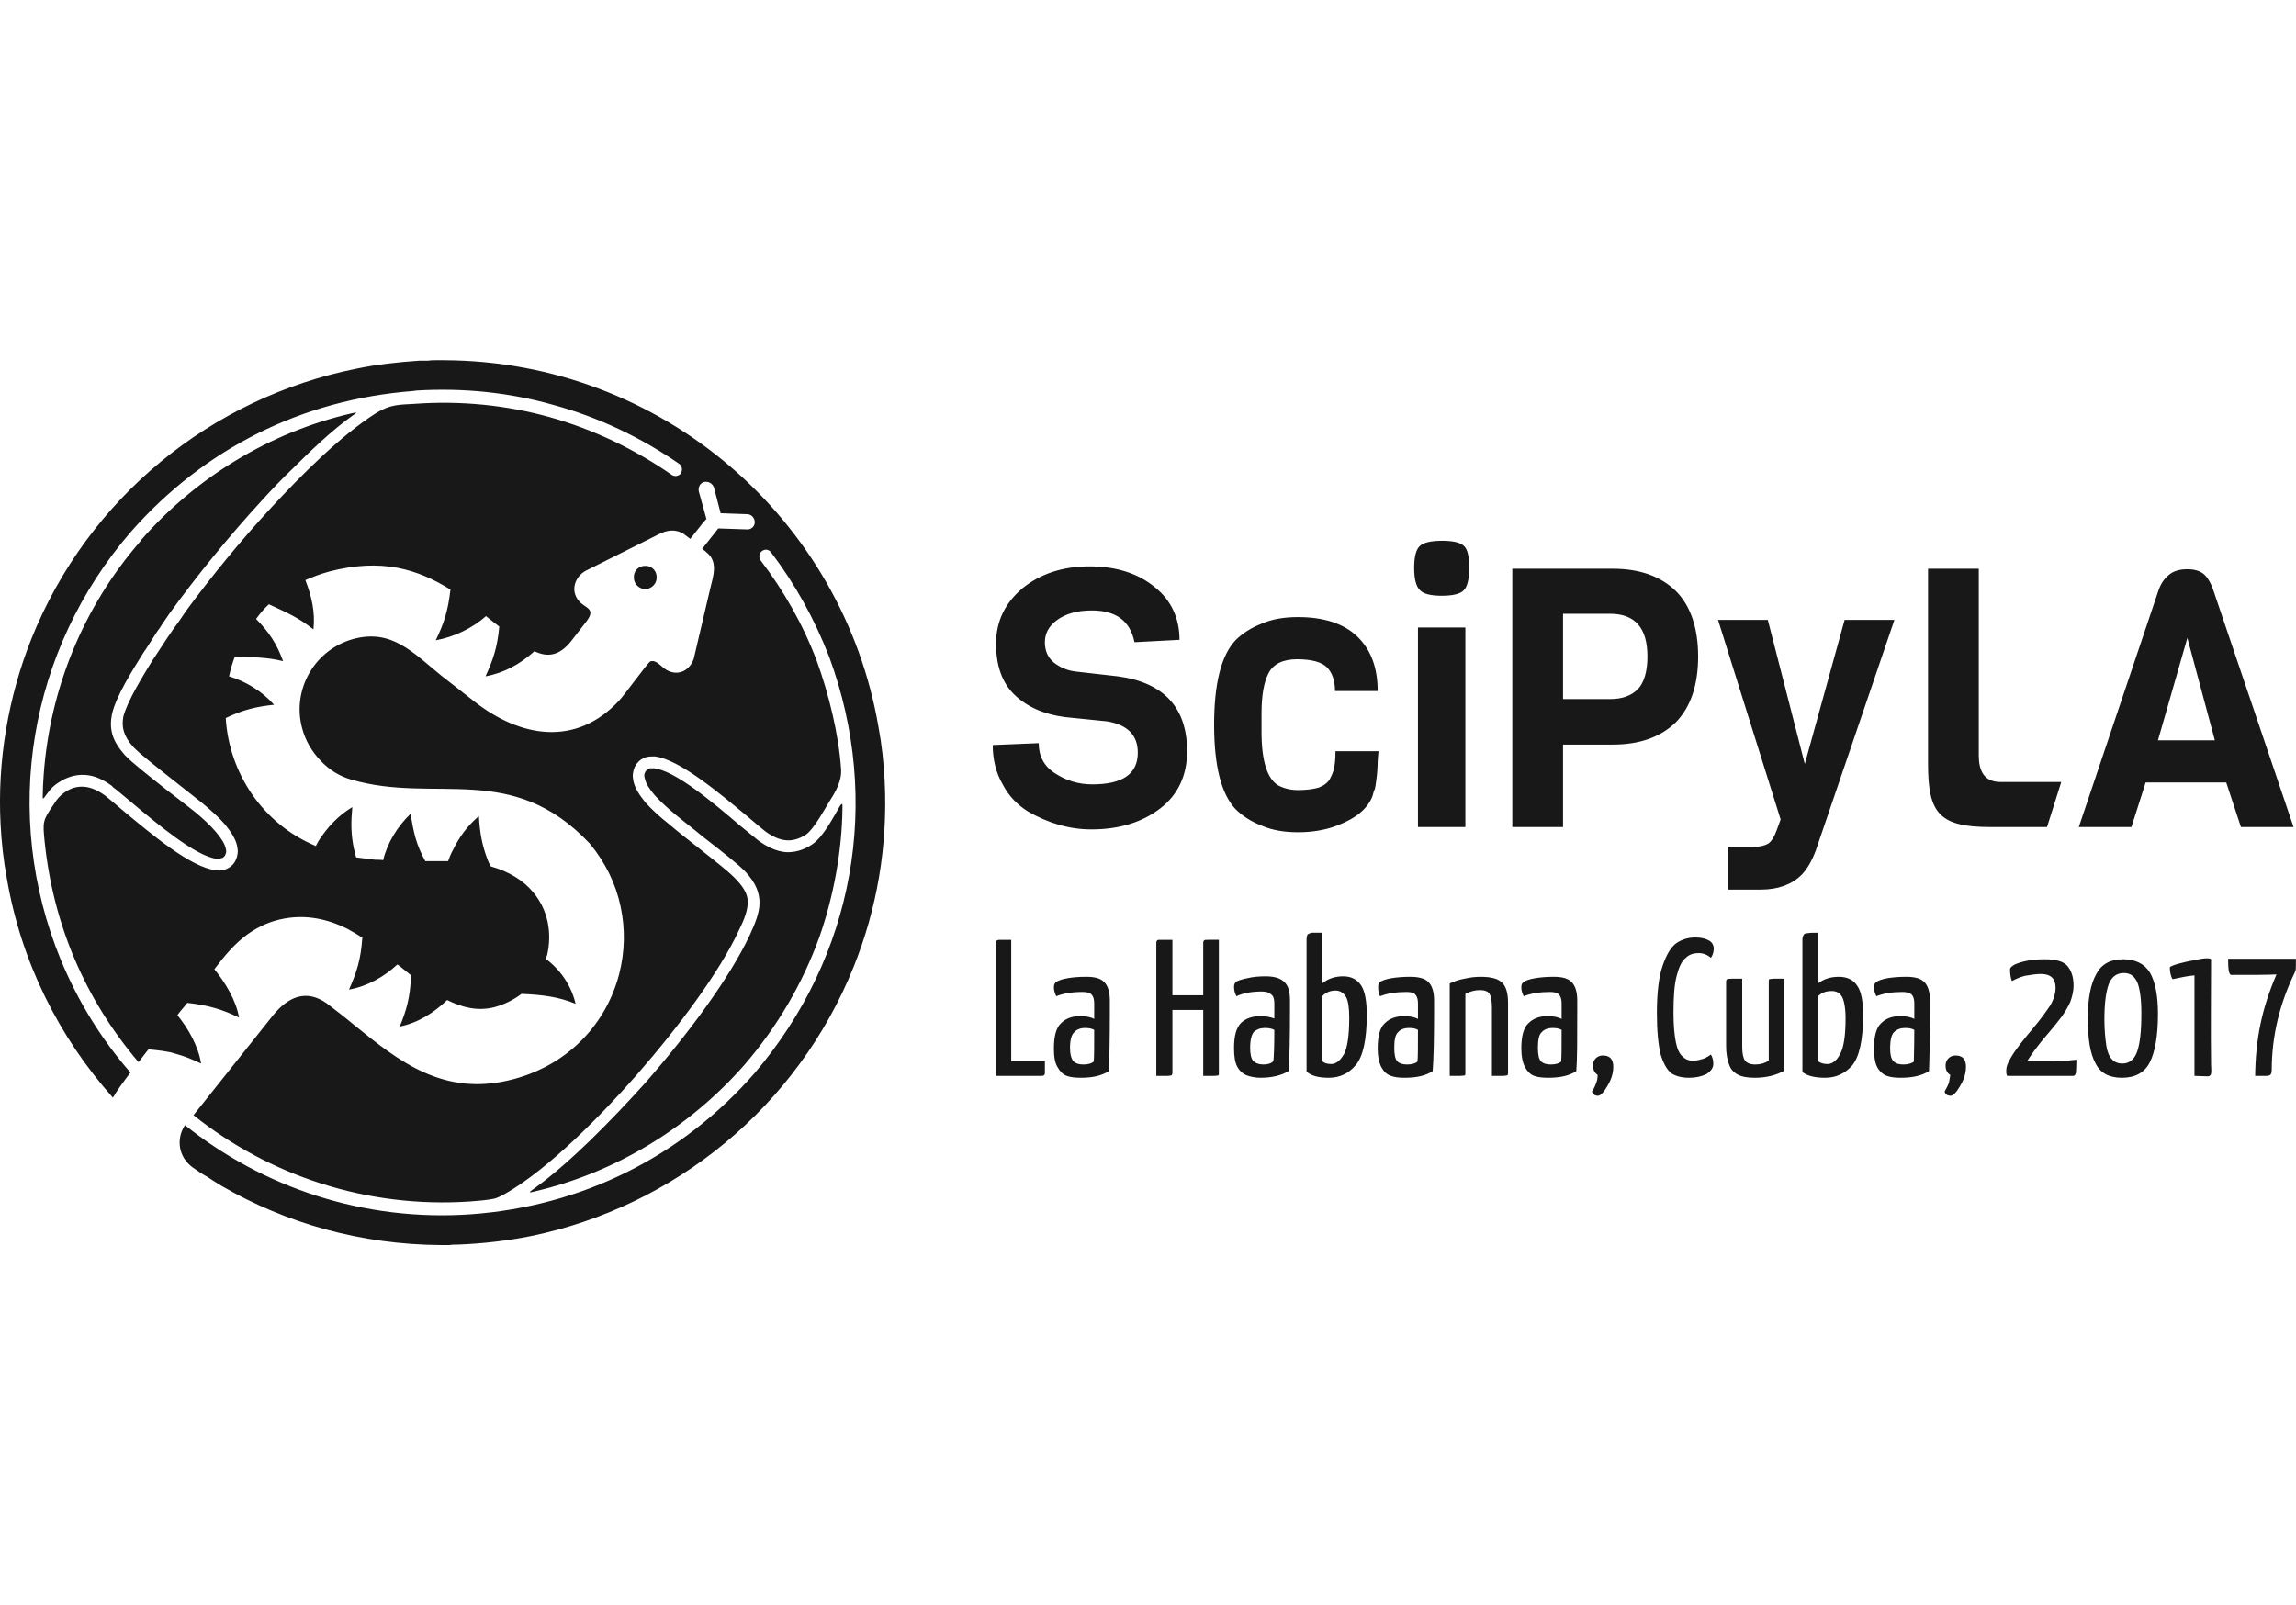 <?xml version="1.0" encoding="UTF-8"?>
<!DOCTYPE svg PUBLIC "-//W3C//DTD SVG 1.1//EN" "http://www.w3.org/Graphics/SVG/1.1/DTD/svg11.dtd">
<!-- Creator: CorelDRAW X7 -->
<svg xmlns="http://www.w3.org/2000/svg" xml:space="preserve" width="48.429mm" height="33.867mm" version="1.1" style="shape-rendering:geometricPrecision; text-rendering:geometricPrecision; image-rendering:optimizeQuality; fill-rule:evenodd; clip-rule:evenodd"
viewBox="0 0 4843 3387"
 xmlns:xlink="http://www.w3.org/1999/xlink">
 <defs>
  <style type="text/css">
   <![CDATA[
    .fil0 {fill:#181818}
   ]]>
  </style>
 </defs>
 <g id="Capa_x0020_1">
  <g>
   <path class="fil0" d="M937 760c460,2 841,336 916,774l0 0c7,37 11,75 13,113 7,140 -17,272 -65,392 -119,297 -379,507 -681,569l0 0c-50,10 -102,16 -154,18l-1 0c-5,0 -11,0 -17,1l-1 0c-5,0 -11,0 -17,0 -169,-1 -327,-46 -463,-125 -10,-6 -18,-11 -30,-19 -11,-6 -21,-13 -31,-20 -30,-22 -35,-60 -16,-89 165,132 378,204 604,188 233,-17 443,-121 597,-297 211,-247 270,-575 158,-879 -31,-80 -72,-154 -123,-221 -5,-6 -13,-7 -19,-2 -6,4 -7,13 -3,19 49,64 90,136 119,213 25,69 46,154 51,227 2,25 -11,48 -24,68 -11,18 -33,59 -50,71 -14,9 -28,13 -41,12l0 0c-15,-1 -30,-8 -45,-19l0 0c-10,-8 -23,-19 -37,-31 -59,-49 -144,-121 -196,-127 -6,0 -11,0 -16,1 -9,2 -16,7 -21,13 -5,6 -8,14 -9,22 -1,5 0,10 1,16 3,15 13,30 26,46l0 0c13,14 30,30 48,44 20,17 39,32 57,46 39,31 74,58 87,73 17,18 24,33 23,48 0,16 -7,35 -19,59 -40,86 -125,201 -216,305 -71,81 -185,198 -277,250 -7,4 -15,8 -22,10 -13,3 -37,5 -51,6 -219,15 -425,-55 -584,-182l168 -211c31,-38 69,-56 113,-25 18,14 38,29 57,45 95,77 190,154 337,115 120,-32 197,-121 223,-222 12,-47 13,-95 3,-142 -10,-48 -32,-93 -65,-133 -165,-175 -325,-83 -503,-135 -25,-7 -47,-21 -65,-40 -18,-19 -32,-42 -39,-69 -11,-41 -4,-83 16,-117 19,-33 52,-60 93,-71 80,-21 124,28 184,77 19,15 44,34 69,54 100,79 217,96 307,-1 9,-9 60,-79 65,-82 9,-5 20,6 26,11 23,21 54,15 66,-16l35 -149c7,-28 16,-56 -6,-75 -3,-3 -7,-6 -11,-9l34 -43 60 2c9,1 17,-6 17,-15 0,-9 -7,-17 -16,-17l-56 -2 -14 -54c-3,-9 -12,-14 -21,-12 -8,2 -13,11 -11,20l16 58 -8 9 0 0 -26 33c-3,-2 -5,-4 -8,-6 -14,-12 -30,-14 -46,-9 -9,3 -18,8 -28,13l-138 69c-23,12 -34,42 -15,64 13,16 37,15 16,43l-31 40c-26,34 -52,36 -79,23l-2 2c-28,25 -62,44 -101,51 16,-35 25,-61 29,-105l-13 -10 -15 -12c-28,25 -67,44 -106,51 17,-35 26,-62 31,-107 -69,-43 -145,-67 -256,-38 -18,5 -34,11 -50,18 13,34 21,67 17,104 -32,-25 -53,-34 -94,-53 -10,9 -19,20 -27,31 27,27 44,53 57,89 -38,-9 -61,-8 -102,-9 -5,13 -9,27 -12,41 36,11 69,31 95,60 -37,4 -64,10 -102,28 7,115 77,223 190,270 2,-4 4,-7 6,-11 18,-28 41,-53 71,-71 -3,32 -3,56 3,86 2,7 3,13 5,20 13,2 26,3 40,5 6,0 12,0 18,1l-1 0c9,-37 30,-71 58,-98 6,39 12,66 31,100 15,0 31,0 48,0l0 0c3,-8 6,-16 10,-23 13,-27 31,-52 55,-72 2,34 6,59 18,91 2,5 4,10 7,15l0 0c39,11 69,30 89,54 16,19 26,40 31,63 5,24 4,48 -1,70 -1,3 -2,5 -3,8 32,24 54,57 63,95 -36,-15 -70,-19 -114,-21 -16,12 -35,22 -57,28 -35,9 -68,1 -100,-15 -28,27 -61,48 -100,56 15,-36 22,-63 24,-108 -7,-6 -15,-12 -22,-18l-7 -5c-28,26 -63,46 -102,53 16,-36 25,-63 28,-109l1 0c-11,-7 -21,-13 -32,-19 -44,-22 -88,-30 -133,-22 -28,5 -54,16 -79,34 -26,19 -48,45 -69,73 23,28 46,66 52,102 -35,-17 -64,-26 -109,-31l0 0c-6,8 -14,16 -21,26l0 0c23,28 44,65 50,102 -19,-9 -36,-16 -55,-21 -15,-5 -36,-7 -56,-9 -7,9 -14,18 -21,27 -113,-133 -180,-291 -198,-465 -4,-42 -5,-44 20,-80 6,-10 12,-17 22,-24 14,-10 28,-13 41,-12l0 0c15,1 30,8 45,19l0 0c10,8 23,19 37,31 59,49 144,121 196,126 6,1 11,1 15,0 9,-2 17,-7 22,-13 5,-6 8,-14 9,-22 1,-5 0,-11 -1,-16 -3,-15 -13,-30 -26,-46l0 0c-13,-15 -30,-30 -48,-45 -20,-16 -39,-31 -57,-45 -39,-31 -74,-58 -88,-73 -11,-12 -17,-23 -20,-33 -3,-10 -3,-20 -1,-31 9,-34 41,-85 61,-118l8 -12 0 0c7,-11 15,-23 23,-35 8,-12 17,-25 26,-37l15 -22 0 0c53,-72 116,-149 179,-217 61,-66 146,-152 222,-200 30,-18 47,-17 81,-19 98,-7 194,3 284,28 93,26 180,68 258,122 6,4 14,3 19,-3 4,-7 3,-15 -3,-20 -81,-56 -171,-99 -267,-125 -92,-26 -189,-36 -288,-30l-7 1c-234,18 -440,121 -595,297 -216,250 -274,596 -148,903 36,87 85,167 147,238 -16,21 -29,39 -37,53 -114,-128 -194,-287 -224,-464l0 0c-7,-37 -11,-75 -13,-113 -7,-133 16,-268 65,-391 120,-299 381,-509 685,-570l0 0c43,-9 88,-14 133,-17l0 0c6,0 11,0 17,0l1 0c6,-1 11,-1 17,-1l1 0c5,0 11,0 17,0zm2598 487c31,31 47,78 47,138 0,61 -16,107 -47,139 -32,31 -76,47 -133,47l-105 0 0 174 -107 0 0 -545 212 0c57,0 101,16 133,47zm-60 138c0,-60 -26,-90 -79,-90l-99 0 0 180 99 0c26,0 45,-7 59,-21 13,-14 20,-37 20,-69zm521 -77l-166 487c-8,21 -18,39 -30,51 -20,20 -49,31 -86,31l-69 0 0 -90 53 0c14,0 25,-3 32,-7 7,-5 13,-15 18,-29l8 -22 -132 -421 105 0 78 304 84 -304 105 0zm842 437l-111 0 -31 -94 -170 0 -30 94 -111 0 168 -499c6,-18 16,-29 26,-36 9,-6 21,-9 35,-9 13,0 25,3 33,9 8,6 16,18 22,36l169 499zm-2634 519c0,4 -2,6 -7,6l-97 0 0 -278c0,-4 1,-6 2,-7 1,-1 3,-2 7,-2 4,0 12,0 24,0l0 256 71 0 0 25zm517 -132c0,60 -1,103 -3,128 -15,9 -35,14 -59,14 -11,0 -21,-2 -29,-5 -8,-3 -15,-9 -20,-18 -5,-9 -7,-22 -7,-40 0,-26 5,-43 15,-53 10,-9 23,-14 40,-14 12,0 22,2 30,5l0 -32c0,-9 -2,-16 -7,-19 -4,-4 -10,-6 -19,-6 -21,0 -39,3 -54,10 -3,-6 -5,-12 -5,-20 0,-5 2,-9 5,-11 4,-2 12,-5 23,-7 12,-3 25,-4 39,-4 18,0 31,4 39,12 8,7 12,20 12,38l0 22zm-33 41c-6,-3 -12,-4 -20,-4 -10,0 -17,3 -23,8 -5,6 -8,17 -8,34 0,13 2,23 7,28 4,4 11,7 21,7 9,0 16,-2 21,-7 1,-9 2,-31 2,-66zm68 -190c0,-5 1,-9 2,-11 2,-2 5,-3 9,-4 4,0 11,0 22,0l0 107c12,-10 27,-15 44,-15 17,0 29,6 38,19 8,12 12,33 12,62 0,53 -8,88 -23,106 -15,18 -34,27 -57,27 -22,0 -37,-4 -47,-13l0 -278zm33 256c4,4 10,6 19,6 10,0 19,-7 27,-21 7,-13 11,-39 11,-76 0,-21 -2,-36 -7,-45 -5,-8 -12,-13 -22,-13 -11,0 -21,4 -28,12l0 137zm-448 -106c0,60 -1,102 -2,127 -16,10 -35,14 -59,14 -12,0 -22,-1 -30,-4 -8,-3 -14,-9 -19,-18 -6,-9 -8,-23 -8,-40 0,-26 5,-44 15,-53 10,-10 23,-15 40,-15 13,0 23,2 30,6l0 -33c0,-9 -2,-15 -6,-19 -4,-4 -11,-5 -19,-5 -22,0 -40,3 -55,9 -3,-6 -5,-12 -5,-19 0,-6 2,-9 5,-11 4,-3 12,-6 24,-8 11,-2 24,-3 39,-3 18,0 30,3 38,11 8,8 12,21 12,39l0 22zm-33 40c-5,-3 -12,-4 -19,-4 -10,0 -18,3 -23,9 -6,5 -9,17 -9,33 0,14 3,23 7,28 5,5 12,7 21,7 10,0 17,-2 22,-6 1,-10 1,-32 1,-67zm263 91c0,2 0,4 -1,5 -1,0 -4,1 -10,1 -5,0 -12,0 -22,0l0 -139 -65 0 0 133c0,2 -1,4 -2,5 -1,0 -4,1 -9,1 -6,0 -13,0 -23,0l0 -281c0,-2 1,-4 2,-5 1,-1 4,-1 10,-1 5,0 12,0 22,0l0 117 65 0 0 -111c0,-2 1,-4 2,-5 1,-1 4,-1 9,-1 6,0 13,0 22,0l0 281zm454 -131c0,60 -1,102 -3,127 -15,10 -35,14 -59,14 -12,0 -21,-1 -29,-4 -9,-3 -15,-9 -20,-18 -5,-9 -8,-23 -8,-40 0,-26 5,-44 15,-53 10,-10 24,-15 40,-15 13,0 23,2 30,6l0 -33c0,-9 -2,-15 -6,-19 -4,-4 -10,-5 -19,-5 -21,0 -40,3 -55,9 -3,-6 -4,-12 -4,-19 0,-6 1,-9 4,-11 4,-3 12,-6 24,-8 12,-2 25,-3 39,-3 18,0 31,3 39,11 8,8 12,21 12,39l0 22zm-34 40c-5,-3 -11,-4 -19,-4 -10,0 -18,3 -23,9 -6,5 -8,17 -8,33 0,14 2,23 6,28 5,5 12,7 21,7 10,0 17,-2 22,-6 1,-10 1,-32 1,-67zm67 -98c9,-4 19,-8 31,-10 13,-3 24,-4 35,-4 21,0 36,4 44,12 9,8 13,23 13,43l0 148c0,2 0,4 -2,5 -1,0 -4,1 -10,1 -5,0 -13,0 -22,0l0 -144c0,-14 -2,-24 -5,-29 -3,-5 -10,-8 -20,-8 -11,0 -22,3 -31,8l0 167c0,2 0,4 -1,5 -1,0 -5,1 -10,1 -5,0 -13,0 -22,0l0 -195zm269 58c0,60 0,102 -2,127 -15,10 -35,14 -59,14 -12,0 -22,-1 -30,-4 -8,-3 -14,-9 -19,-18 -5,-9 -8,-23 -8,-40 0,-26 5,-44 15,-53 10,-10 23,-15 40,-15 13,0 23,2 30,6l0 -33c0,-9 -2,-15 -6,-19 -4,-4 -11,-5 -19,-5 -21,0 -40,3 -55,9 -3,-6 -5,-12 -5,-19 0,-6 2,-9 5,-11 4,-3 12,-6 24,-8 12,-2 25,-3 39,-3 18,0 30,3 38,11 8,8 12,21 12,39l0 22zm-33 40c-5,-3 -12,-4 -19,-4 -10,0 -18,3 -23,9 -6,5 -8,17 -8,33 0,14 2,23 6,28 5,5 12,7 21,7 10,0 17,-2 22,-6 1,-10 1,-32 1,-67zm66 75c0,-6 2,-11 6,-15 4,-4 9,-6 15,-6 15,0 22,8 22,24 0,9 -2,19 -6,28 -4,9 -9,17 -14,24 -5,6 -9,9 -12,9 -7,0 -11,-3 -13,-9 5,-7 7,-13 9,-18 2,-5 3,-11 3,-17 -6,-4 -10,-11 -10,-20zm216 -270c14,0 23,3 30,7 6,4 9,10 9,16 0,7 -2,14 -6,20 -8,-7 -17,-10 -26,-10 -11,0 -20,3 -27,10 -8,6 -14,18 -19,37 -5,18 -7,44 -7,79 0,26 2,47 5,62 3,15 8,25 14,30 6,6 13,9 22,9 8,0 15,-2 22,-4 7,-3 12,-6 16,-9 4,7 5,13 5,20 0,8 -5,15 -14,21 -10,5 -22,8 -37,8 -15,0 -27,-3 -37,-9 -9,-7 -17,-20 -23,-40 -5,-20 -8,-49 -8,-87 0,-43 4,-77 12,-100 8,-24 18,-40 29,-48 12,-8 25,-12 40,-12zm188 281c-18,10 -39,15 -62,15 -16,0 -28,-2 -37,-7 -9,-5 -15,-12 -18,-22 -4,-10 -6,-23 -6,-39l0 -135c0,-2 1,-4 2,-5 1,0 4,-1 10,-1 5,0 13,0 22,0l0 144c0,14 2,23 6,29 4,5 11,8 22,8 11,0 20,-3 28,-8l0 -167c0,-2 0,-4 1,-5 2,0 5,-1 10,-1 5,0 13,0 22,0l0 194zm38 -276c0,-5 1,-8 3,-11 1,-2 4,-3 8,-3 5,-1 12,-1 22,-1l0 107c13,-10 27,-14 44,-14 17,0 30,6 38,18 9,12 13,33 13,63 0,52 -8,88 -23,106 -15,17 -34,26 -57,26 -22,0 -38,-4 -48,-12l0 -279zm33 256c5,4 11,6 20,6 10,0 19,-7 26,-20 8,-14 12,-39 12,-76 0,-22 -3,-37 -7,-45 -5,-9 -12,-13 -22,-13 -12,0 -21,3 -29,11l0 137zm236 -106c0,60 -1,102 -2,127 -16,10 -35,14 -60,14 -11,0 -21,-1 -29,-4 -8,-3 -15,-9 -20,-18 -5,-9 -7,-23 -7,-40 0,-26 5,-44 15,-53 10,-10 23,-15 40,-15 13,0 23,2 30,6l0 -33c0,-9 -2,-15 -6,-19 -5,-4 -11,-5 -20,-5 -21,0 -39,3 -54,9 -3,-6 -5,-12 -5,-19 0,-6 2,-9 5,-11 4,-3 12,-6 23,-8 12,-2 25,-3 40,-3 17,0 30,3 38,11 8,8 12,21 12,39l0 22zm-33 40c-5,-3 -12,-4 -20,-4 -9,0 -17,3 -23,9 -5,5 -8,17 -8,33 0,14 2,23 7,28 5,5 11,7 21,7 9,0 17,-2 22,-6 0,-10 1,-32 1,-67zm66 75c0,-6 2,-11 6,-15 4,-4 9,-6 15,-6 15,0 22,8 22,24 0,9 -2,19 -6,28 -4,9 -9,17 -14,24 -5,6 -9,9 -12,9 -7,0 -12,-3 -13,-9 4,-7 7,-13 9,-18 1,-5 2,-11 3,-17 -7,-4 -10,-11 -10,-20zm130 22c-2,-3 -2,-6 -2,-10 0,-6 1,-10 2,-13 1,-3 4,-9 8,-16 10,-17 26,-37 47,-62 16,-19 28,-36 36,-48 7,-12 11,-25 11,-37 0,-19 -10,-29 -31,-29 -11,0 -22,2 -34,4 -11,3 -20,7 -27,11 -3,-7 -4,-15 -4,-25 0,-3 3,-6 10,-10 7,-3 16,-6 27,-8 11,-2 23,-3 36,-3 23,0 38,4 47,13 9,10 14,24 14,43 0,11 -3,23 -7,34 -5,11 -11,21 -18,31 -7,9 -17,22 -30,37 -19,22 -33,41 -43,57l55 0c9,0 19,0 29,-1 10,-1 17,-2 20,-2 0,13 -1,23 -1,27 -1,5 -3,7 -6,7l-139 0zm170 -121c0,-42 6,-73 18,-94 11,-21 30,-31 56,-31 26,0 45,9 57,28 11,19 17,48 17,87 0,46 -6,80 -17,102 -11,22 -31,33 -59,33 -27,0 -46,-10 -56,-31 -11,-20 -16,-51 -16,-94zm35 2c0,23 2,41 4,55 2,13 6,23 12,29 5,6 13,9 22,9 14,0 25,-8 31,-25 6,-17 9,-43 9,-81 0,-29 -3,-51 -8,-64 -6,-14 -15,-21 -29,-21 -15,0 -26,8 -32,24 -6,17 -9,41 -9,74zm190 -93c-14,1 -32,5 -46,8 -4,-5 -6,-16 -6,-25 0,-1 6,-4 16,-7 11,-3 23,-6 36,-8 12,-3 21,-4 26,-4 4,0 7,0 9,2 0,74 -1,150 0,223 0,4 2,20 -2,22 -1,1 -2,2 -5,2 -8,0 -23,-1 -28,-1l0 -212zm214 -35c0,3 0,8 0,12 0,6 0,13 -2,16 -32,66 -49,134 -49,207 0,14 -8,12 -21,12 -6,0 -8,0 -14,0 1,-78 14,-142 45,-214 -20,1 -53,1 -95,1 -6,0 -7,-14 -7,-34l143 0zm-2339 -438c0,51 -19,92 -57,121 -38,29 -86,44 -145,44 -46,0 -91,-13 -134,-38 -22,-14 -40,-32 -53,-57 -14,-24 -21,-52 -21,-83l97 -4c0,27 11,49 35,64 23,15 49,23 78,23 64,0 96,-22 96,-67 0,-37 -22,-59 -65,-66l-89 -9c-45,-6 -80,-22 -106,-47 -26,-25 -39,-61 -39,-108 0,-47 19,-86 56,-117 37,-30 84,-46 141,-46 57,0 103,15 138,44 35,28 52,66 52,111l-95 5c-9,-45 -39,-67 -90,-67 -31,0 -55,7 -73,20 -18,13 -26,29 -26,47 0,18 6,32 19,43 13,10 28,17 47,19l88 10c97,13 146,66 146,158zm313 0l91 0c-1,4 -1,11 -2,22 0,11 -1,18 -1,22 0,3 -1,9 -2,18 -1,8 -2,14 -3,18 -2,3 -3,8 -5,15 -10,26 -35,47 -75,62 -26,10 -54,14 -82,14 -28,0 -54,-4 -77,-14 -23,-9 -41,-21 -55,-35 -30,-32 -45,-91 -45,-178 0,-87 15,-146 45,-178 14,-14 32,-26 55,-35 23,-10 48,-14 77,-14 55,0 97,14 125,41 29,28 43,66 43,115l-90 0c0,-22 -6,-39 -17,-50 -11,-11 -32,-17 -63,-17 -30,0 -50,10 -60,29 -10,19 -15,47 -15,85l0 40c0,60 12,98 35,112 11,6 25,10 42,10 18,0 32,-2 43,-5 11,-4 19,-10 24,-18 4,-8 8,-16 9,-24 2,-8 3,-19 3,-35zm225 -444c24,0 39,4 46,11 8,7 11,23 11,47 0,23 -4,39 -11,46 -7,8 -23,12 -47,12 -23,0 -39,-4 -46,-12 -8,-8 -12,-23 -12,-47 0,-23 4,-39 12,-46 7,-7 23,-11 47,-11zm49 604l-100 0 0 -421 100 0 0 421zm1227 0l-120 0c-108,0 -131,-30 -131,-133l0 -412 107 0 0 394c0,32 11,56 46,56l128 0 -30 95zm354 -183l-58 -216 -62 216 120 0zm-3102 685c-116,132 -271,227 -443,267 -18,5 -6,-2 2,-8 39,-28 82,-67 116,-100 40,-39 78,-79 115,-120 93,-106 179,-223 221,-312 12,-26 21,-48 21,-69 0,-22 -8,-42 -29,-65 -15,-16 -51,-44 -91,-75 -19,-16 -39,-31 -57,-46 -17,-14 -32,-28 -44,-41l0 0c-11,-13 -19,-25 -21,-36 -1,-2 -1,-5 -1,-8 1,-3 2,-6 4,-8 2,-2 4,-4 8,-5 2,0 5,0 8,0 44,4 126,73 182,121 15,12 28,23 38,31l0 0c19,14 38,23 58,25l0 0c19,1 38,-4 57,-17 23,-16 44,-57 58,-81 6,-8 5,-1 5,5 -1,91 -19,188 -49,273 -36,99 -89,189 -158,269zm-1273 -1107c116,-133 272,-228 445,-268 16,-4 8,0 0,6 -42,30 -88,74 -125,111 -22,21 -43,43 -63,65 -70,76 -140,162 -197,241l-15 22 0 0c-3,5 -7,11 -11,16 -8,13 -16,25 -23,36l0 0c-5,7 -6,9 -8,12 -21,34 -55,87 -64,126 -3,15 -3,29 1,43 4,14 13,28 26,43 15,16 51,44 90,75 20,15 40,31 58,45 17,14 32,28 44,42l0 0c11,13 19,25 21,35 1,3 1,6 1,8 -1,4 -2,7 -4,9 -2,2 -4,4 -8,4 -2,1 -5,1 -8,1 -44,-5 -126,-74 -182,-121 -15,-12 -28,-24 -38,-31l0 -1c-19,-14 -38,-23 -58,-24l0 0c-19,-1 -38,4 -57,17 -15,10 -19,18 -29,31 -3,3 -3,3 -3,-3 0,-13 1,-32 2,-45 13,-182 84,-355 204,-493l1 -2zm200 242c-1,1 -1,3 -2,4l2 -4zm229 422l1 0 -1 0zm92 11c4,0 8,1 11,1 -3,0 -7,-1 -11,-1zm544 -572c-14,0 -25,-11 -25,-24 -1,-14 10,-25 23,-25 14,-1 25,10 25,23 1,14 -10,25 -23,26z"/>
  </g>
 </g>
</svg>
